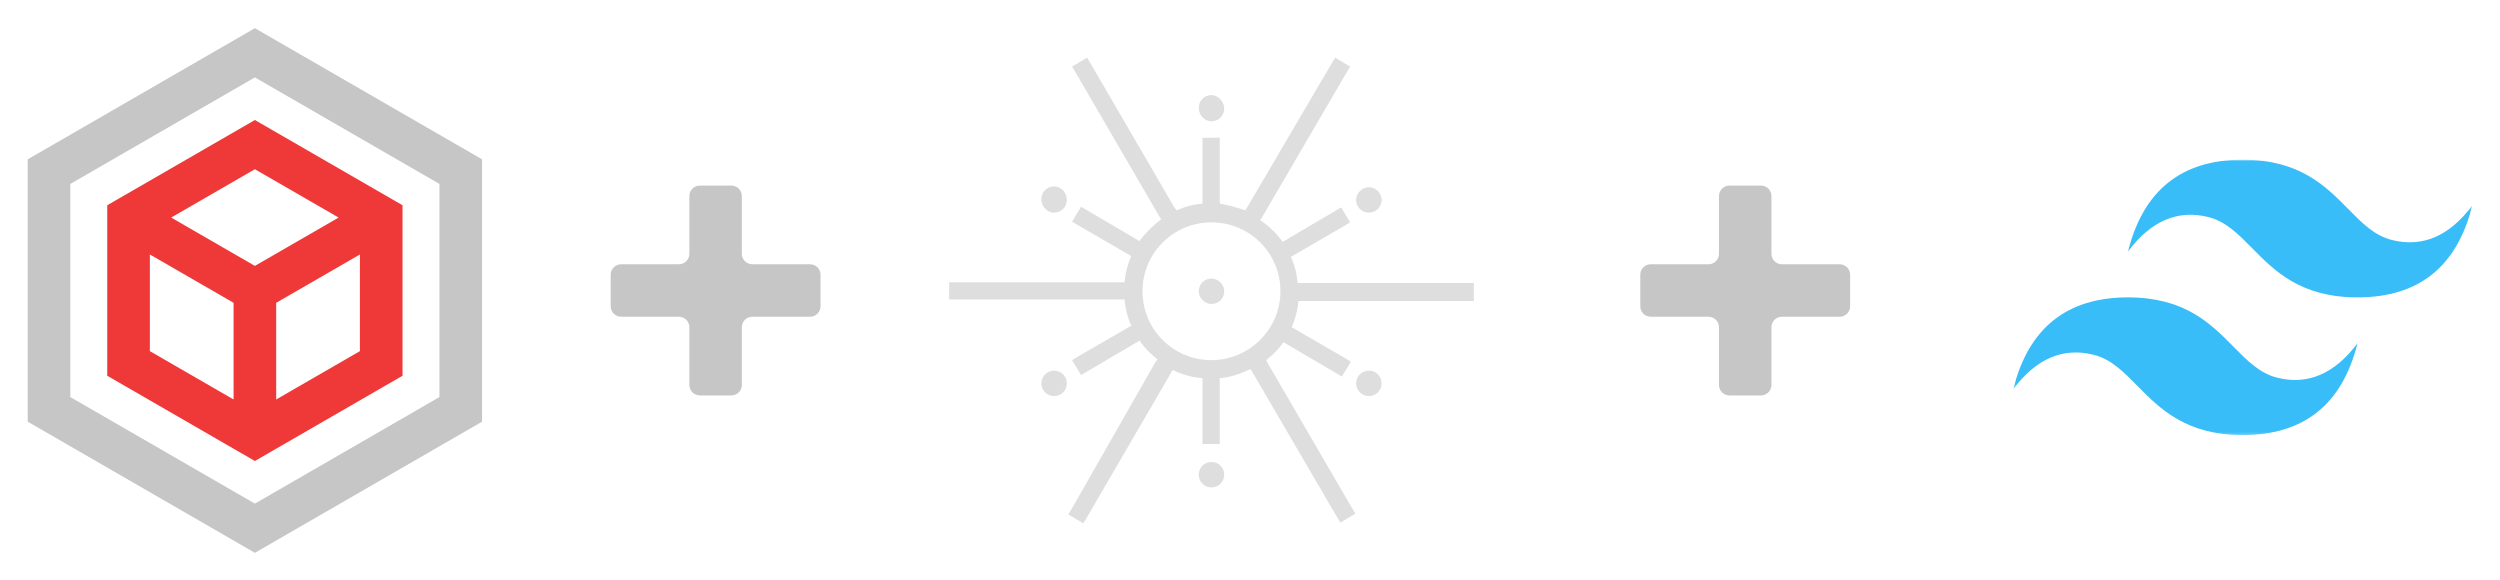 <svg width="953" height="221" viewBox="0 0 953 221" fill="none" xmlns="http://www.w3.org/2000/svg">
<g filter="url(#filter0_d_0_1)">
<mask id="mask0_0_1" style="mask-type:luminance" maskUnits="userSpaceOnUse" x="767" y="56" width="176" height="106">
<path d="M767.457 56.873H942.416V161.848H767.457V56.873Z" fill="white"/>
</mask>
<g mask="url(#mask0_0_1)">
<path fill-rule="evenodd" clip-rule="evenodd" d="M854.936 56.873C831.608 56.873 817.028 68.537 811.196 91.865C819.944 80.201 830.15 75.827 841.814 78.743C848.469 80.405 853.226 85.236 858.49 90.578C867.067 99.284 876.994 109.361 898.676 109.361C922.004 109.361 936.584 97.697 942.416 74.369C933.668 86.033 923.462 90.407 911.798 87.491C905.143 85.829 900.387 80.998 895.122 75.655C886.546 66.949 876.618 56.873 854.936 56.873ZM811.196 109.361C787.869 109.361 773.289 121.024 767.457 144.352C776.205 132.688 786.411 128.314 798.075 131.23C804.729 132.896 809.486 137.723 814.751 143.066C823.327 151.772 833.254 161.848 854.936 161.848C878.264 161.848 892.844 150.184 898.676 126.856C889.928 138.52 879.722 142.894 868.058 139.978C861.403 138.316 856.647 133.485 851.382 128.143C842.806 119.437 832.878 109.361 811.196 109.361Z" fill="#38BDF8"/>
</g>
</g>
<g filter="url(#filter1_d_0_1)">
<path fill-rule="evenodd" clip-rule="evenodd" d="M675.273 70.74C675.273 68.531 673.482 66.74 671.273 66.74H659.273C657.064 66.74 655.273 68.531 655.273 70.74V92.74C655.273 94.949 653.482 96.74 651.273 96.74H629.273C627.064 96.74 625.273 98.531 625.273 100.74V112.74C625.273 114.949 627.064 116.74 629.273 116.74H651.273C653.482 116.74 655.273 118.531 655.273 120.74V142.74C655.273 144.949 657.064 146.74 659.273 146.74H671.273C673.482 146.74 675.273 144.949 675.273 142.74V120.74C675.273 118.531 677.064 116.74 679.273 116.74H701.273C703.482 116.74 705.273 114.949 705.273 112.74V100.74C705.273 98.531 703.482 96.74 701.273 96.74H679.273C677.064 96.74 675.273 94.949 675.273 92.74V70.74Z" fill="#C6C6C6"/>
</g>
<g filter="url(#filter2_d_0_1)">
<path fill-rule="evenodd" clip-rule="evenodd" d="M282.789 70.74C282.789 68.531 280.998 66.74 278.789 66.74H266.789C264.579 66.74 262.789 68.531 262.789 70.74V92.74C262.789 94.949 260.998 96.74 258.789 96.74H236.789C234.579 96.74 232.789 98.531 232.789 100.74V112.74C232.789 114.949 234.579 116.74 236.789 116.74H258.789C260.998 116.74 262.789 118.531 262.789 120.74V142.74C262.789 144.949 264.579 146.74 266.789 146.74H278.789C280.998 146.74 282.789 144.949 282.789 142.74V120.74C282.789 118.531 284.579 116.74 286.789 116.74H308.789C310.998 116.74 312.789 114.949 312.789 112.74V100.74C312.789 98.531 310.998 96.74 308.789 96.74H286.789C284.579 96.74 282.789 94.949 282.789 92.74V70.74Z" fill="#C6C6C6"/>
</g>
<g filter="url(#filter3_d_0_1)">
<path d="M401.816 146.986C404.499 146.986 406.673 144.814 406.673 142.134C406.673 139.454 404.499 137.282 401.816 137.282C399.134 137.282 396.959 139.454 396.959 142.134C396.959 144.814 399.134 146.986 401.816 146.986Z" fill="#DEDEDE"/>
<path d="M461.817 172.102C458.96 172.102 456.96 174.385 456.96 176.954C456.96 179.809 459.246 181.806 461.817 181.806C464.674 181.806 466.674 179.523 466.674 176.954C466.674 174.1 464.389 172.102 461.817 172.102Z" fill="#DEDEDE"/>
<path d="M461.817 42.234C464.674 42.234 466.674 39.951 466.674 37.382C466.674 34.813 464.389 32.245 461.817 32.245C458.96 32.245 456.96 34.528 456.96 37.097C456.96 39.666 458.96 42.234 461.817 42.234Z" fill="#DEDEDE"/>
<path d="M521.816 77.058C524.673 77.058 526.673 74.774 526.673 72.205C526.673 69.636 524.387 67.353 521.816 67.353C519.245 67.353 516.959 69.636 516.959 72.205C516.959 74.774 518.959 77.058 521.816 77.058Z" fill="#DEDEDE"/>
<path d="M401.816 77.055C404.673 77.055 406.673 74.771 406.673 72.203C406.673 69.634 404.673 67.065 401.816 67.065C398.959 67.065 396.959 69.348 396.959 71.917C396.959 74.486 398.959 77.055 401.816 77.055Z" fill="#DEDEDE"/>
<path d="M521.816 146.986C524.498 146.986 526.673 144.814 526.673 142.134C526.673 139.454 524.498 137.282 521.816 137.282C519.133 137.282 516.959 139.454 516.959 142.134C516.959 144.814 519.133 146.986 521.816 146.986Z" fill="#DEDEDE"/>
<path d="M461.817 102.173C458.96 102.173 456.96 104.457 456.96 107.025C456.96 109.594 459.246 111.878 461.817 111.878C464.674 111.878 466.674 109.594 466.674 107.025C466.674 104.457 464.389 102.173 461.817 102.173Z" fill="#DEDEDE"/>
<path d="M558.386 103.886H494.958H494.672C494.386 100.46 493.529 97.035 492.101 93.896L511.815 82.479L514.672 80.766L511.244 75.057L508.387 76.77L488.958 88.187C486.672 85.047 483.815 82.193 480.386 79.91L480.958 79.053L512.958 24.252L514.672 21.397L508.958 17.972L507.244 20.826L475.244 75.343L474.672 76.199C471.529 75.057 468.387 74.201 464.958 73.63V51.653V48.513H458.387V51.653V73.63C454.958 73.916 451.529 74.772 448.672 76.199L447.815 75.343L416.101 20.826L414.386 17.972L408.672 21.397L410.387 24.252L442.101 78.768L442.672 79.624C439.529 81.908 436.672 84.762 434.387 87.902L414.958 76.485L412.101 74.772L408.672 80.48L411.529 82.193L431.244 93.61C429.815 96.75 428.958 100.175 428.672 103.6H428.387H365.244H361.815V110.165H365.244H428.387H428.672C428.958 113.59 429.815 117.015 431.244 120.155L411.529 131.572L408.672 133.285L412.101 138.993L414.958 137.28L434.387 125.864C436.387 128.718 438.672 131.001 441.244 132.999L440.386 134.141L408.958 189.228L407.244 192.082L412.958 195.507L414.672 192.653L446.386 138.137L446.958 136.995C450.387 138.708 454.101 139.849 458.387 140.135V161.827V165.252H464.958V161.827V140.135C469.244 139.849 472.958 138.422 476.672 136.71L477.244 137.566L509.244 192.368L510.958 195.222L516.672 191.797L514.958 188.943L483.244 134.426L482.672 133.285C485.244 131.287 487.53 129.003 489.244 126.434L508.672 137.851L511.53 139.564L514.958 133.855L512.101 132.143L492.387 120.726C493.815 117.586 494.672 114.161 494.958 110.736H495.244H558.386H561.815V103.886H558.386ZM461.815 133.285C447.244 133.285 435.529 121.582 435.529 107.025C435.529 92.469 447.244 80.766 461.815 80.766C476.387 80.766 488.101 92.469 488.101 107.025C488.101 121.582 476.101 133.285 461.815 133.285Z" fill="#DEDEDE"/>
</g>
<g filter="url(#filter4_d_0_1)">
<path fill-rule="evenodd" clip-rule="evenodd" d="M40.876 74.243L40.876 139.235L97.16 171.73L153.444 139.235V74.243L97.16 41.748L40.876 74.243ZM65.248 78.934L97.16 97.358L129.072 78.934L97.16 60.509L65.248 78.934ZM137.196 93.005L105.284 111.429V148.278L137.196 129.854V93.005ZM89.036 148.278V111.429L57.124 93.005L57.124 129.854L89.036 148.278Z" fill="#EF3939"/>
<path fill-rule="evenodd" clip-rule="evenodd" d="M26.805 66.12L26.805 147.359L97.16 187.979L167.515 147.359V66.12L97.16 25.501L26.805 66.12ZM10.557 56.74L97.16 6.74L183.763 56.74V156.74L97.16 206.74L10.557 156.74L10.557 56.74Z" fill="#C6C6C6"/>
</g>
<defs>
<filter id="filter0_d_0_1" x="757.457" y="50.873" width="194.959" height="124.975" filterUnits="userSpaceOnUse" color-interpolation-filters="sRGB">
<feFlood flood-opacity="0" result="BackgroundImageFix"/>
<feColorMatrix in="SourceAlpha" type="matrix" values="0 0 0 0 0 0 0 0 0 0 0 0 0 0 0 0 0 0 127 0" result="hardAlpha"/>
<feOffset dy="4"/>
<feGaussianBlur stdDeviation="5"/>
<feComposite in2="hardAlpha" operator="out"/>
<feColorMatrix type="matrix" values="0 0 0 0 0 0 0 0 0 0 0 0 0 0 0 0 0 0 0.25 0"/>
<feBlend mode="normal" in2="BackgroundImageFix" result="effect1_dropShadow_0_1"/>
<feBlend mode="normal" in="SourceGraphic" in2="effect1_dropShadow_0_1" result="shape"/>
</filter>
<filter id="filter1_d_0_1" x="615.273" y="60.74" width="100" height="100" filterUnits="userSpaceOnUse" color-interpolation-filters="sRGB">
<feFlood flood-opacity="0" result="BackgroundImageFix"/>
<feColorMatrix in="SourceAlpha" type="matrix" values="0 0 0 0 0 0 0 0 0 0 0 0 0 0 0 0 0 0 127 0" result="hardAlpha"/>
<feOffset dy="4"/>
<feGaussianBlur stdDeviation="5"/>
<feComposite in2="hardAlpha" operator="out"/>
<feColorMatrix type="matrix" values="0 0 0 0 0 0 0 0 0 0 0 0 0 0 0 0 0 0 0.25 0"/>
<feBlend mode="normal" in2="BackgroundImageFix" result="effect1_dropShadow_0_1"/>
<feBlend mode="normal" in="SourceGraphic" in2="effect1_dropShadow_0_1" result="shape"/>
</filter>
<filter id="filter2_d_0_1" x="222.789" y="60.74" width="100" height="100" filterUnits="userSpaceOnUse" color-interpolation-filters="sRGB">
<feFlood flood-opacity="0" result="BackgroundImageFix"/>
<feColorMatrix in="SourceAlpha" type="matrix" values="0 0 0 0 0 0 0 0 0 0 0 0 0 0 0 0 0 0 127 0" result="hardAlpha"/>
<feOffset dy="4"/>
<feGaussianBlur stdDeviation="5"/>
<feComposite in2="hardAlpha" operator="out"/>
<feColorMatrix type="matrix" values="0 0 0 0 0 0 0 0 0 0 0 0 0 0 0 0 0 0 0.25 0"/>
<feBlend mode="normal" in2="BackgroundImageFix" result="effect1_dropShadow_0_1"/>
<feBlend mode="normal" in="SourceGraphic" in2="effect1_dropShadow_0_1" result="shape"/>
</filter>
<filter id="filter3_d_0_1" x="357.815" y="17.972" width="208" height="185.535" filterUnits="userSpaceOnUse" color-interpolation-filters="sRGB">
<feFlood flood-opacity="0" result="BackgroundImageFix"/>
<feColorMatrix in="SourceAlpha" type="matrix" values="0 0 0 0 0 0 0 0 0 0 0 0 0 0 0 0 0 0 127 0" result="hardAlpha"/>
<feOffset dy="4"/>
<feGaussianBlur stdDeviation="2"/>
<feComposite in2="hardAlpha" operator="out"/>
<feColorMatrix type="matrix" values="0 0 0 0 0 0 0 0 0 0 0 0 0 0 0 0 0 0 0.25 0"/>
<feBlend mode="normal" in2="BackgroundImageFix" result="effect1_dropShadow_0_1"/>
<feBlend mode="normal" in="SourceGraphic" in2="effect1_dropShadow_0_1" result="shape"/>
</filter>
<filter id="filter4_d_0_1" x="0.557" y="0.74" width="193.205" height="220" filterUnits="userSpaceOnUse" color-interpolation-filters="sRGB">
<feFlood flood-opacity="0" result="BackgroundImageFix"/>
<feColorMatrix in="SourceAlpha" type="matrix" values="0 0 0 0 0 0 0 0 0 0 0 0 0 0 0 0 0 0 127 0" result="hardAlpha"/>
<feOffset dy="4"/>
<feGaussianBlur stdDeviation="5"/>
<feComposite in2="hardAlpha" operator="out"/>
<feColorMatrix type="matrix" values="0 0 0 0 0 0 0 0 0 0 0 0 0 0 0 0 0 0 0.25 0"/>
<feBlend mode="normal" in2="BackgroundImageFix" result="effect1_dropShadow_0_1"/>
<feBlend mode="normal" in="SourceGraphic" in2="effect1_dropShadow_0_1" result="shape"/>
</filter>
</defs>
</svg>
